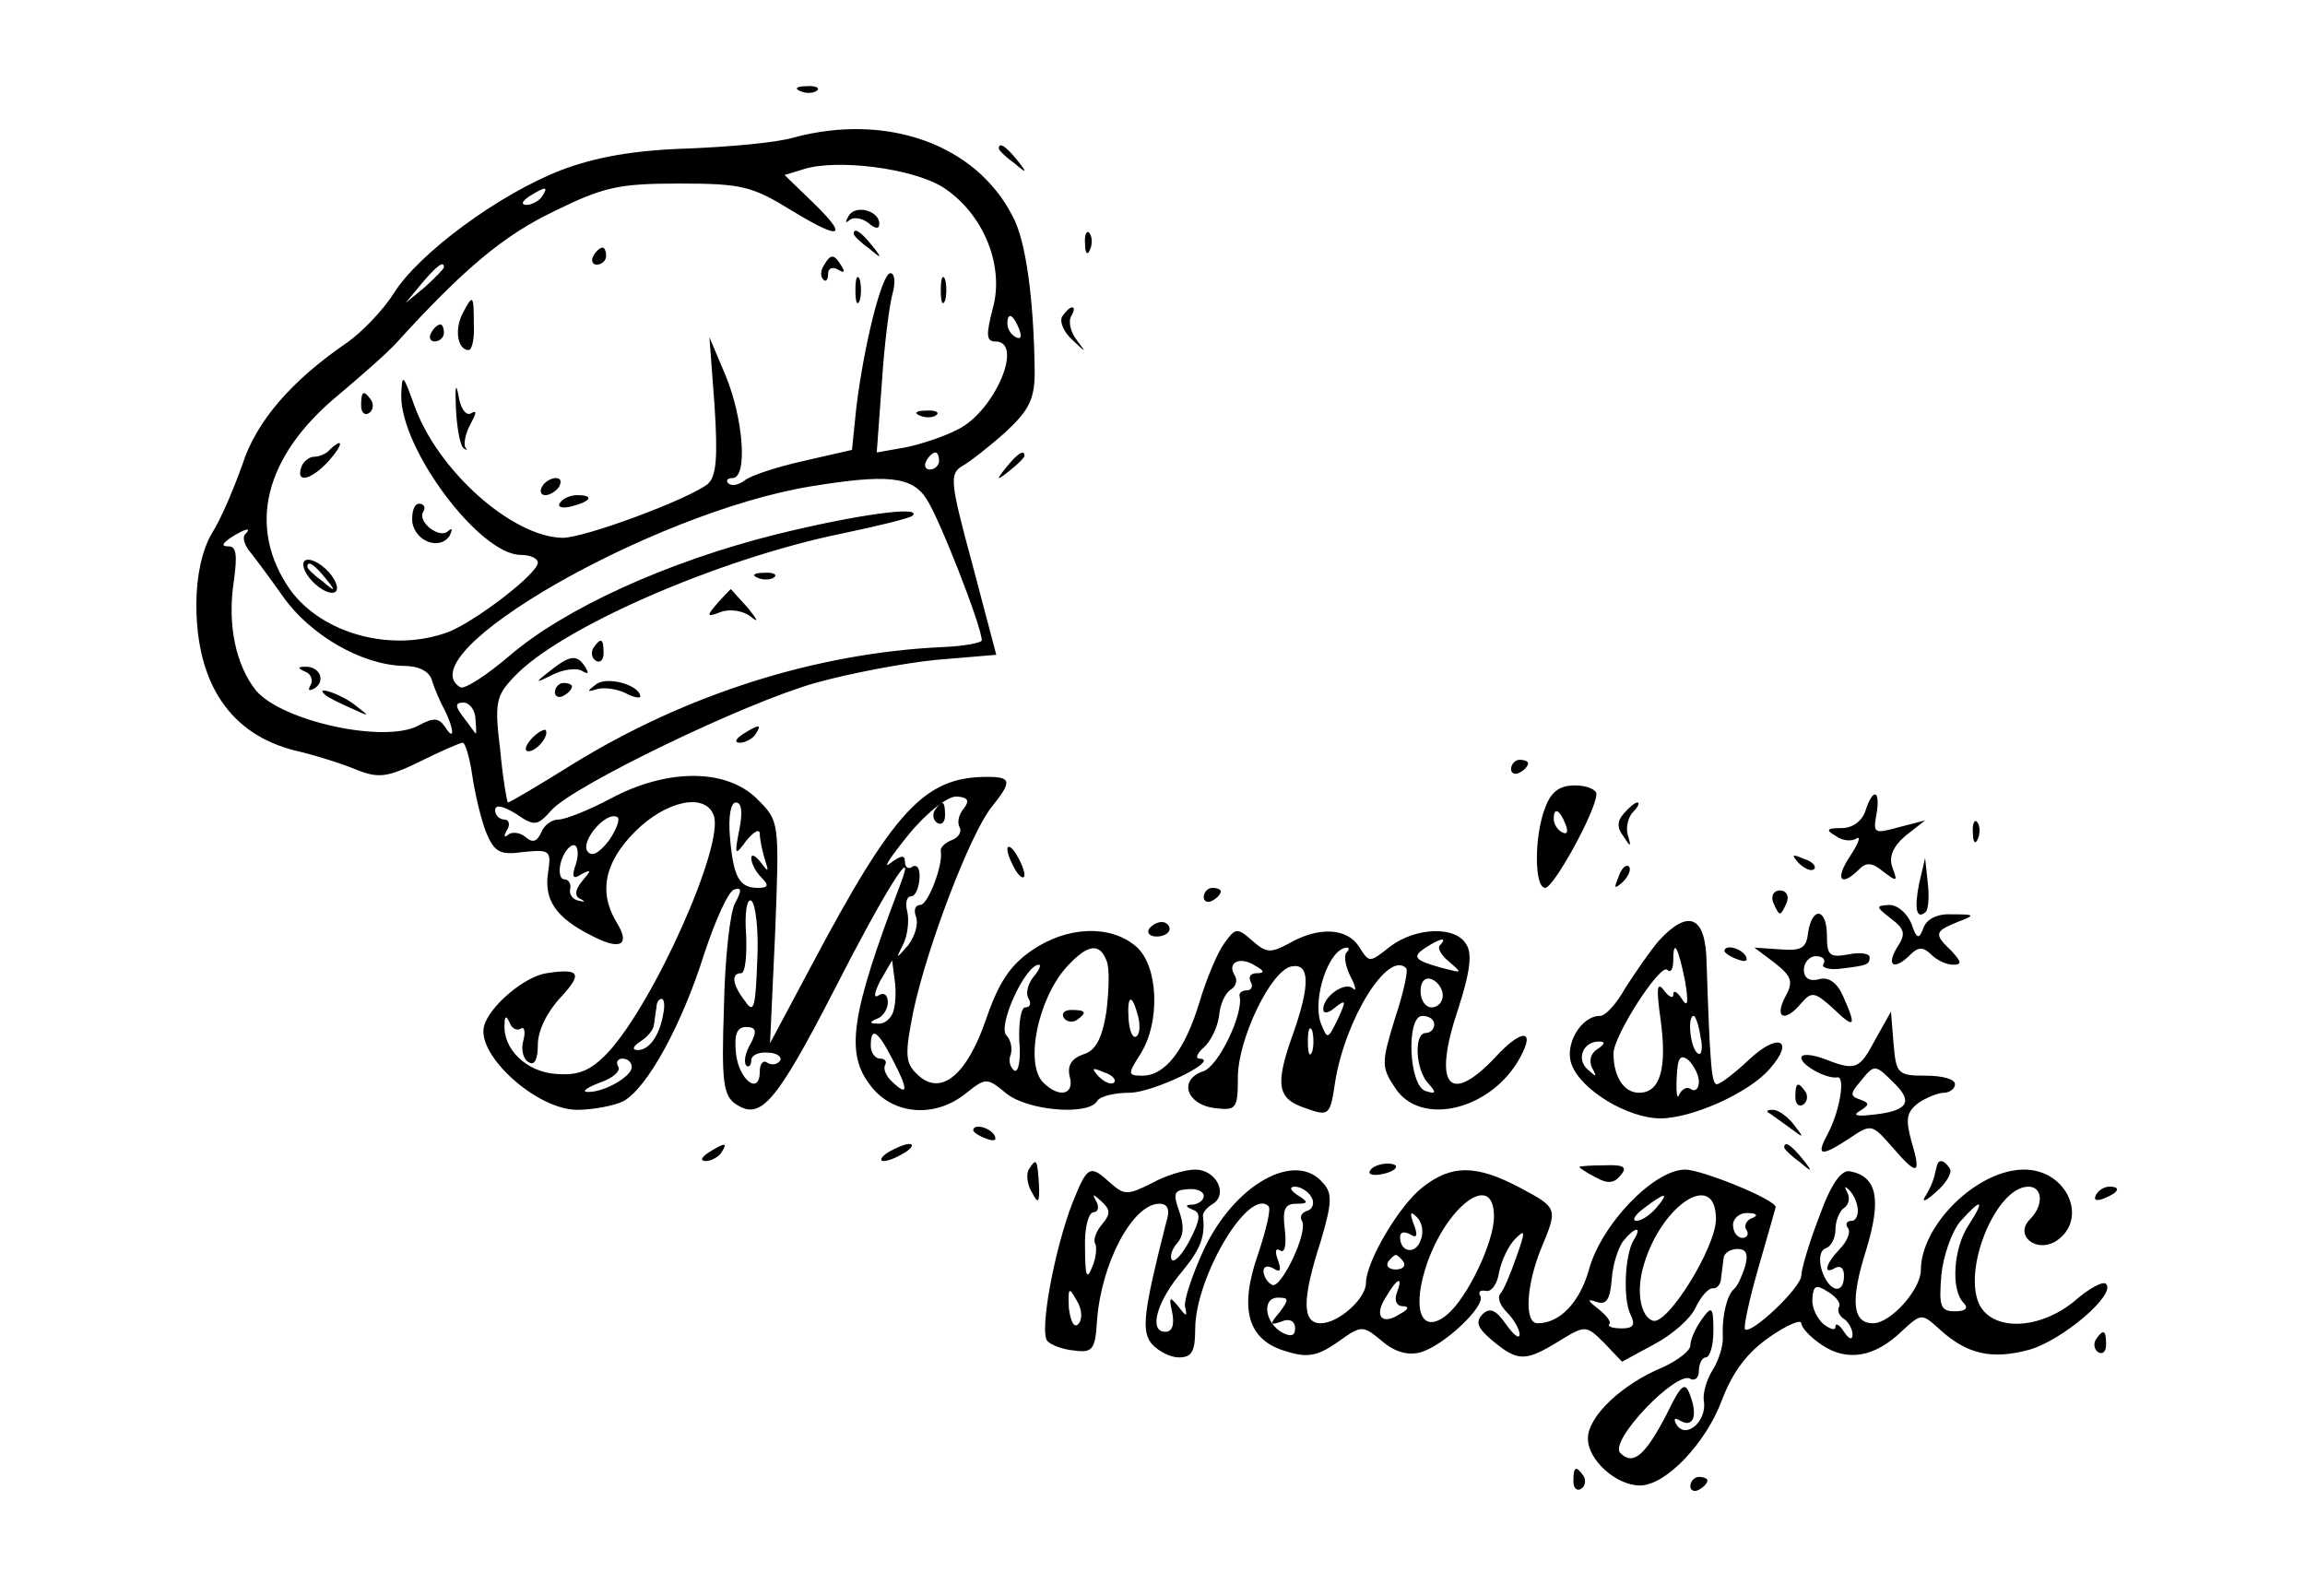 <?xml version="1.0" standalone="no"?>
<!DOCTYPE svg PUBLIC "-//W3C//DTD SVG 20010904//EN"
 "http://www.w3.org/TR/2001/REC-SVG-20010904/DTD/svg10.dtd">
<svg version="1.0" xmlns="http://www.w3.org/2000/svg"
 width="270pt" height="187pt" viewBox="0 0 270 187"
 preserveAspectRatio="xMidYMid meet">
<g transform="translate(0,187) scale(0.1,-0.1)"
fill="#000000" stroke="none">
<path d="M938 1763 c7 -3 16 -2 19 1 4 3 -2 6 -13 5 -11 0 -14 -3 -6 -6z"/>
<path d="M930 1709 c-19 -6 -75 -11 -125 -13 -63 -2 -107 -10 -147 -25 -73
-28 -168 -98 -197 -145 -12 -19 -37 -45 -54 -57 -66 -45 -107 -93 -123 -143
-10 -28 -25 -64 -36 -81 -11 -19 -18 -49 -18 -83 0 -93 40 -152 115 -171 22
-5 54 -15 71 -22 27 -11 37 -10 76 9 24 12 47 22 50 22 3 0 8 -17 11 -37 3
-21 10 -51 16 -67 10 -24 16 -28 44 -24 31 3 33 2 29 -24 -5 -32 9 -53 51 -74
34 -18 46 -11 29 16 -21 35 -14 70 22 106 36 36 82 46 92 19 13 -34 -70 -220
-124 -278 -20 -21 -34 -27 -60 -25 -35 2 -63 29 -61 58 0 10 2 11 6 2 2 -6 8
-10 13 -7 4 3 6 -3 3 -14 -3 -10 0 -22 6 -25 7 -5 11 3 11 20 0 17 11 39 27
56 26 28 22 34 -17 28 -26 -4 -67 -39 -73 -62 -9 -34 62 -98 109 -98 19 0 44
5 54 10 28 15 69 90 95 173 13 39 28 73 35 75 9 3 9 -1 1 -16 -6 -11 -12 -66
-13 -122 -3 -88 -1 -104 15 -114 28 -18 46 2 114 134 58 114 98 178 78 125
-59 -155 -65 -199 -35 -237 26 -34 75 -38 111 -9 24 19 25 19 48 0 25 -20 95
-26 106 -9 3 6 21 10 38 10 28 0 108 39 82 40 -5 0 -3 6 5 13 8 7 16 23 18 37
1 13 7 27 14 31 6 4 8 11 4 17 -9 15 7 22 24 11 11 -6 12 -9 2 -9 -7 0 -10 -4
-7 -10 3 -5 1 -10 -4 -10 -6 0 -10 -3 -9 -7 5 -20 -25 -83 -43 -88 -29 -10
-19 -39 14 -43 25 -3 27 -1 27 36 0 45 39 126 63 130 21 4 22 -21 2 -78 -22
-61 -19 -77 14 -88 28 -10 29 -9 35 31 12 74 62 154 83 133 3 -2 -3 -29 -13
-59 -16 -52 -16 -57 0 -81 30 -47 114 -26 147 36 18 33 1 33 -30 -1 -54 -57
-73 -32 -43 57 13 40 17 64 10 75 -12 23 -60 21 -90 -2 -24 -19 -24 -19 -36 0
-14 22 -47 24 -82 4 -22 -12 -27 -11 -43 3 -18 16 -20 15 -33 -3 -8 -11 -21
-42 -29 -69 -17 -56 -40 -86 -67 -86 -17 0 -17 2 -3 24 25 38 22 106 -5 128
-30 25 -80 23 -121 -5 -25 -17 -39 -37 -54 -81 -23 -67 -54 -91 -81 -64 -14
13 -14 24 -4 74 16 75 66 206 91 238 25 31 24 36 -5 36 -73 0 -109 -39 -206
-222 l-48 -90 6 130 c5 130 5 130 -21 156 -36 36 -105 36 -171 1 -26 -14 -54
-25 -62 -25 -8 0 -17 -7 -20 -15 -5 -11 -10 -13 -19 -5 -6 5 -16 6 -20 2 -5
-4 -5 -1 -1 6 4 6 2 12 -3 12 -6 0 -11 5 -11 11 0 7 9 5 24 -4 22 -15 25 -15
42 4 26 29 227 126 309 149 39 11 102 23 141 27 l71 6 -28 106 c-26 96 -27
106 -12 115 9 5 32 23 51 40 28 26 34 39 34 71 -1 83 -10 153 -26 182 -43 84
-147 121 -256 92z m174 -58 c47 -30 73 -91 59 -142 -8 -31 -8 -39 3 -39 34 0
-1 -82 -44 -103 -15 -8 -42 -17 -61 -21 l-34 -6 6 82 c3 46 9 93 13 106 3 12
2 22 -3 22 -10 0 -31 -84 -40 -158 l-5 -49 -57 -13 c-31 -7 -62 -17 -69 -23
-7 -5 -15 -7 -19 -3 -3 3 -1 6 5 6 18 0 13 69 -8 120 l-19 45 6 -80 c4 -62 2
-83 -8 -92 -23 -18 -144 -63 -170 -63 -59 1 -147 79 -174 156 -13 36 -14 37
-15 11 -1 -63 92 -187 140 -187 11 0 20 -4 20 -9 0 -13 -72 -68 -104 -81 -66
-25 -148 -3 -186 49 -51 73 -31 156 56 228 25 21 56 48 68 61 80 88 126 126
184 154 59 29 76 33 148 33 73 0 85 -3 132 -32 59 -36 67 -31 21 13 l-30 29
23 7 c39 12 126 1 162 -21z m-469 -11 c-3 -5 -12 -10 -18 -10 -7 0 -6 4 3 10
19 12 23 12 15 0z m-115 -83 c0 -2 -10 -12 -22 -23 l-23 -19 19 23 c18 21 26
27 26 19z m674 -73 c3 -8 2 -12 -4 -9 -6 3 -10 10 -10 16 0 14 7 11 14 -7z
m-94 -154 c0 -5 -5 -10 -11 -10 -5 0 -7 5 -4 10 3 6 8 10 11 10 2 0 4 -4 4
-10z m-15 -44 c15 -22 65 -150 65 -166 0 -3 -21 -7 -47 -8 -147 -7 -299 -55
-432 -137 -40 -25 -74 -45 -76 -45 -1 0 -6 28 -9 61 -7 56 -5 64 16 86 53 57
238 138 384 168 43 9 80 18 83 21 12 12 -67 1 -160 -22 -128 -32 -248 -87
-312 -142 -27 -23 -53 -40 -58 -37 -63 39 224 204 409 235 91 15 120 12 137
-14z m-798 -42 c-3 -3 -1 -11 4 -18 5 -6 23 -30 40 -54 32 -46 93 -81 142 -82
17 0 30 -6 33 -17 3 -10 10 -26 15 -35 11 -22 12 -38 0 -19 -7 10 -13 11 -31
1 -40 -21 -159 5 -190 41 -24 30 -34 78 -26 129 4 29 3 40 -6 40 -9 0 -8 3 2
10 17 11 26 13 17 4z m270 -217 c1 -11 1 -18 0 -16 -2 2 -8 11 -15 20 -9 12
-9 16 1 16 7 0 14 -9 14 -20z m572 -104 c-6 -7 -8 -16 -5 -22 3 -5 -1 -12 -9
-15 -8 -3 -14 -9 -13 -13 3 -16 -15 -63 -24 -63 -6 0 -8 -6 -5 -14 3 -8 -1
-22 -9 -33 -15 -17 -15 -17 -6 1 5 10 7 27 5 37 -3 11 -1 19 4 19 5 0 9 9 10
20 1 11 -2 18 -8 15 -5 -4 -9 -1 -9 6 0 8 -5 7 -17 -2 -10 -8 0 7 21 33 22 27
47 46 57 45 13 -1 15 -5 8 -14z m-263 -25 c-6 -30 -5 -31 8 -13 9 11 16 15 16
8 0 -6 3 -20 6 -30 5 -15 4 -15 -5 -3 -6 8 -11 10 -11 5 0 -6 5 -16 12 -23 9
-9 8 -12 -4 -12 -22 0 -29 12 -33 60 -2 24 1 40 7 40 7 0 8 -12 4 -32z m-153
-13 c-12 -15 -20 -19 -25 -12 -8 12 22 47 35 40 4 -2 -1 -15 -10 -28z m-38
-26 c-6 -16 -4 -20 6 -13 12 6 12 5 1 -8 -9 -11 -9 -18 -2 -21 6 -3 5 -4 -2
-2 -7 1 -12 8 -10 14 1 6 -2 11 -7 11 -5 0 -7 9 -4 20 3 11 10 20 15 20 5 0 6
-10 3 -21z m212 -115 c-2 -54 -4 -62 -14 -47 -15 19 -17 33 -5 33 5 0 7 20 6
45 -2 26 1 43 6 40 5 -3 9 -35 7 -71z m800 19 c-4 -3 1 -12 11 -20 15 -13 15
-13 -8 -7 -33 9 -37 13 -20 24 17 11 26 13 17 3z m-391 -18 c4 -8 3 -35 0 -60
-5 -32 -13 -46 -27 -50 -14 -5 -19 -13 -16 -26 6 -21 -12 -26 -31 -7 -22 22
-6 99 28 136 24 26 38 28 46 7z m281 9 c-3 -4 -1 -16 5 -28 6 -11 7 -18 3 -14
-9 9 -35 -9 -35 -24 0 -6 6 -5 14 2 13 10 13 8 3 -14 -12 -24 -12 -24 -20 -4
-10 29 10 88 31 88 3 0 2 -3 -1 -6z m-531 -70 c-3 -8 -11 -14 -18 -13 -10 0
-10 2 0 6 6 2 12 11 12 19 0 9 -5 12 -11 8 -6 -4 -5 3 2 17 l14 24 3 -23 c2
-13 1 -30 -2 -38z m164 41 c-6 -8 -9 -19 -5 -25 3 -5 2 -10 -4 -10 -5 0 -8
-18 -7 -40 2 -21 -1 -37 -6 -34 -5 4 -7 12 -4 19 2 7 0 17 -5 22 -11 11 22 83
38 83 3 0 0 -7 -7 -15z m480 -21 c0 -8 -6 -14 -13 -14 -7 0 -13 8 -13 19 0 11
5 17 13 14 7 -3 13 -11 13 -19z m-913 -21 c-4 -25 -16 -43 -30 -43 -7 0 -6 4
3 10 8 5 16 14 16 20 1 5 2 15 3 20 0 6 3 10 6 10 3 0 4 -8 2 -17z m556 -3 c3
-11 2 -22 -2 -24 -4 -3 -8 6 -9 20 -2 29 4 31 11 4z m347 -10 c0 -5 -4 -10
-10 -10 -14 0 -12 -43 3 -59 10 -11 9 -13 -3 -9 -20 6 -23 88 -4 88 8 0 14 -4
14 -10z m-801 -23 c-6 -10 -8 -21 -5 -25 3 -3 6 0 6 6 0 6 9 10 19 9 11 0 17
-5 15 -9 -3 -5 -10 -6 -15 -3 -5 4 -9 -1 -9 -10 0 -29 -25 -10 -28 22 -2 21 1
30 12 30 12 0 13 -5 5 -20z m658 -9 c-3 -7 -5 -2 -5 12 0 14 2 19 5 13 2 -7 2
-19 0 -25z m-492 -8 c19 -36 19 -45 1 -28 -8 7 -12 16 -9 21 2 4 -1 7 -6 7 -6
0 -11 7 -11 15 0 23 8 18 25 -15z m-305 -10 c0 -11 -33 -30 -52 -29 -7 0 -1 5
15 11 15 5 25 14 21 19 -3 5 0 9 5 9 6 0 11 -4 11 -10z m565 -18 c-3 -3 -11 0
-18 7 -9 10 -8 11 6 5 10 -3 15 -9 12 -12z"/>
<path d="M994 1617 c-4 -7 -4 -9 1 -5 4 4 14 3 22 -3 8 -7 13 -8 13 -1 0 15
-28 23 -36 9z"/>
<path d="M1000 1596 c0 -2 8 -10 18 -17 15 -13 16 -12 3 4 -13 16 -21 21 -21
13z"/>
<path d="M695 1570 c-3 -5 -1 -10 4 -10 6 0 11 5 11 10 0 6 -2 10 -4 10 -3 0
-8 -4 -11 -10z"/>
<path d="M965 1559 c-4 -6 -4 -13 -1 -16 3 -4 6 -1 6 6 0 7 5 9 12 5 7 -4 8
-3 4 4 -9 15 -13 15 -21 1z"/>
<path d="M1002 1530 c0 -14 2 -19 5 -12 2 6 2 18 0 25 -3 6 -5 1 -5 -13z"/>
<path d="M1102 1530 c0 -14 2 -19 5 -12 2 6 2 18 0 25 -3 6 -5 1 -5 -13z"/>
<path d="M542 1503 c-10 -19 -6 -43 7 -43 4 0 7 14 6 30 0 35 -1 36 -13 13z"/>
<path d="M505 1480 c-3 -5 -1 -10 4 -10 6 0 11 5 11 10 0 6 -2 10 -4 10 -3 0
-8 -4 -11 -10z"/>
<path d="M534 1393 c1 -24 5 -45 9 -48 4 -3 5 -2 2 1 -2 4 0 16 6 27 7 13 8
17 1 13 -6 -4 -13 6 -15 21 -3 16 -4 9 -3 -14z"/>
<path d="M423 1395 c0 -8 4 -12 9 -9 5 3 6 10 3 15 -9 13 -12 11 -12 -6z"/>
<path d="M1078 1383 c7 -3 16 -2 19 1 4 3 -2 6 -13 5 -11 0 -14 -3 -6 -6z"/>
<path d="M386 1343 c-4 -5 -13 -8 -18 -8 -6 0 -13 -6 -15 -12 -7 -20 12 -15
32 7 17 19 18 29 1 13z"/>
<path d="M635 1300 c-3 -5 -2 -10 4 -10 5 0 13 5 16 10 3 6 2 10 -4 10 -5 0
-13 -4 -16 -10z"/>
<path d="M656 1281 c-4 -5 3 -7 14 -4 23 6 26 13 6 13 -8 0 -17 -4 -20 -9z"/>
<path d="M483 1258 c4 -23 33 -33 44 -15 3 7 3 9 -2 5 -10 -10 -37 11 -29 23
3 5 0 9 -5 9 -6 0 -9 -10 -8 -22z"/>
<path d="M356 1212 c-3 -5 3 -17 13 -26 11 -10 22 -13 25 -8 3 5 -3 17 -13 26
-11 10 -22 13 -25 8z m25 -19 c13 -16 12 -17 -3 -4 -10 7 -18 15 -18 17 0 8 8
3 21 -13z"/>
<path d="M888 1193 c7 -3 16 -2 19 1 4 3 -2 6 -13 5 -11 0 -14 -3 -6 -6z"/>
<path d="M840 1163 c-13 -15 -12 -16 4 -10 10 4 26 2 35 -5 10 -8 9 -5 -3 10
-11 12 -20 22 -20 22 -1 -1 -8 -8 -16 -17z"/>
<path d="M695 1111 c-3 -5 -2 -12 3 -15 5 -3 9 1 9 9 0 17 -3 19 -12 6z"/>
<path d="M644 1084 c-18 -14 -18 -15 4 -4 12 6 28 8 34 4 7 -4 8 -3 4 4 -10
16 -18 15 -42 -4z"/>
<path d="M699 1069 c-12 -9 -12 -10 1 -6 8 2 23 0 33 -5 9 -5 17 -6 17 -4 0
13 -37 24 -51 15z"/>
<path d="M650 1059 c0 -5 5 -7 10 -4 6 3 10 8 10 11 0 2 -4 4 -10 4 -5 0 -10
-5 -10 -11z"/>
<path d="M622 1004 c-7 -8 -8 -14 -3 -14 10 0 25 19 20 25 -2 1 -10 -3 -17
-11z"/>
<path d="M358 1083 c6 -2 9 -10 6 -15 -4 -7 -2 -8 5 -4 13 9 5 26 -12 25 -9 0
-8 -2 1 -6z"/>
<path d="M381 1056 c2 -2 15 -9 29 -15 24 -11 24 -11 6 3 -16 13 -49 24 -35
12z"/>
<path d="M1095 921 c-3 -5 -2 -12 3 -15 5 -3 9 1 9 9 0 17 -3 19 -12 6z"/>
<path d="M1246 678 c3 -5 10 -6 15 -3 13 9 11 12 -6 12 -8 0 -12 -4 -9 -9z"/>
<path d="M1170 1696 c0 -2 8 -10 18 -17 15 -13 16 -12 3 4 -13 16 -21 21 -21
13z"/>
<path d="M1271 1584 c0 -11 3 -14 6 -6 3 7 2 16 -1 19 -3 4 -6 -2 -5 -13z"/>
<path d="M1244 1499 c-3 -6 2 -18 12 -27 17 -16 17 -16 5 0 -7 9 -10 22 -6 28
3 5 4 10 1 10 -3 0 -8 -5 -12 -11z"/>
<path d="M1179 1323 c-13 -16 -12 -17 4 -4 9 7 17 15 17 17 0 8 -8 3 -21 -13z"/>
<path d="M870 1010 c-9 -6 -10 -10 -3 -10 6 0 15 5 18 10 8 12 4 12 -15 0z"/>
<path d="M1770 969 c0 -5 5 -7 10 -4 6 3 10 8 10 11 0 2 -4 4 -10 4 -5 0 -10
-5 -10 -11z"/>
<path d="M1810 924 c-13 -33 -13 -94 0 -94 10 0 60 91 60 110 0 5 -11 10 -25
10 -18 0 -28 -7 -35 -26z m24 -20 c3 -8 2 -12 -4 -9 -6 3 -10 10 -10 16 0 14
7 11 14 -7z"/>
<path d="M2185 920 c-4 -12 -15 -20 -28 -20 -17 0 -19 -2 -7 -9 8 -6 19 -7 25
-3 5 3 2 -6 -8 -21 -18 -27 -11 -37 11 -15 8 8 15 8 28 -3 16 -12 17 -12 11 4
-5 13 0 25 15 38 l23 18 -31 -8 c-29 -8 -30 -7 -26 15 5 29 -4 32 -13 4z"/>
<path d="M1902 917 c-8 -9 -8 -17 0 -27 8 -13 9 -12 5 1 -3 9 0 22 6 28 6 6 8
11 5 11 -3 0 -10 -6 -16 -13z"/>
<path d="M2311 894 c0 -11 3 -14 6 -6 3 7 2 16 -1 19 -3 4 -6 -2 -5 -13z"/>
<path d="M1180 875 c0 -5 5 -17 10 -25 5 -8 10 -10 10 -5 0 6 -5 17 -10 25 -5
8 -10 11 -10 5z"/>
<path d="M2107 859 c7 -7 15 -10 18 -7 3 3 -2 9 -12 12 -14 6 -15 5 -6 -5z"/>
<path d="M1896 843 c-6 -14 -5 -15 5 -6 7 7 10 15 7 18 -3 3 -9 -2 -12 -12z"/>
<path d="M2248 835 c-6 -30 -3 -43 8 -33 3 4 4 19 2 35 l-3 28 -7 -30z"/>
<path d="M1410 819 c0 -5 5 -7 10 -4 6 3 10 8 10 11 0 2 -4 4 -10 4 -5 0 -10
-5 -10 -11z"/>
<path d="M2077 813 c3 -7 6 -13 8 -13 2 0 5 6 8 13 3 8 -1 14 -8 14 -7 0 -11
-6 -8 -14z"/>
<path d="M2215 794 c16 -12 18 -18 7 -34 -13 -22 -3 -27 16 -8 9 9 15 9 24 0
7 -7 18 -12 26 -12 10 0 10 3 -2 16 -21 20 -20 23 7 34 21 8 21 9 -6 9 -17 1
-30 -5 -34 -16 -5 -14 -8 -13 -14 5 -5 12 -16 22 -26 22 -16 -1 -16 -2 2 -16z"/>
<path d="M2118 778 c-2 -19 -8 -22 -33 -20 l-30 2 24 -18 c20 -16 22 -22 12
-40 -13 -25 0 -30 19 -7 12 14 16 13 37 -6 26 -25 28 -22 12 14 -7 16 -17 23
-28 20 -11 -3 -18 1 -18 11 0 9 7 16 14 16 8 0 12 -4 9 -9 -3 -4 5 -7 17 -6
35 4 37 5 37 14 0 4 -11 6 -25 3 -22 -4 -25 -1 -25 22 0 32 -17 35 -22 4z"/>
<path d="M1346 782 c-3 -5 1 -9 9 -9 8 0 15 4 15 9 0 4 -4 8 -9 8 -6 0 -12 -4
-15 -8z"/>
<path d="M1943 768 c-11 -13 -28 -38 -39 -55 -10 -18 -23 -33 -30 -33 -22 0
-42 -34 -33 -57 11 -30 66 -63 104 -63 37 0 104 30 128 58 30 34 10 43 -24 11
-17 -16 -34 -29 -38 -29 -6 0 -8 21 -12 143 -1 54 -21 63 -56 25z m31 -48 c4
-25 3 -31 -4 -20 -5 8 -10 11 -10 5 0 -5 -5 -3 -11 5 -8 11 -9 2 -4 -33 8 -58
0 -87 -25 -87 -18 0 -30 19 -30 46 0 21 55 106 63 98 4 -4 7 1 7 11 0 27 6 15
14 -25z m18 -65 c3 -13 1 -22 -3 -19 -9 5 -13 44 -5 44 2 0 6 -11 8 -25z
m-121 -14 c-8 -5 -10 -14 -6 -22 6 -11 5 -11 -5 -2 -14 12 -6 33 13 33 8 0 7
-3 -2 -9z m119 -38 c0 -8 -4 -12 -9 -9 -5 4 -11 0 -14 -6 -2 -7 -4 1 -3 19 1
24 4 29 14 21 6 -6 12 -17 12 -25z"/>
<path d="M2020 756 c0 -2 7 -7 16 -10 8 -3 12 -2 9 4 -6 10 -25 14 -25 6z"/>
<path d="M2197 653 c-19 -36 -23 -38 -61 -23 -14 5 -26 6 -26 1 0 -9 30 -25
42 -23 10 2 3 -40 -11 -66 -14 -26 -9 -28 26 -5 25 17 26 16 49 -10 30 -35 35
-34 23 6 -7 26 -6 34 8 45 9 6 23 12 30 12 7 0 13 5 13 10 0 6 -15 10 -34 10
-33 0 -35 2 -38 38 l-3 37 -18 -32z m23 -53 c22 -22 13 -32 -29 -36 -17 -2
-21 0 -12 5 11 7 11 9 0 13 -12 4 -12 7 0 21 17 21 17 21 41 -3z"/>
<path d="M2103 585 c0 -8 4 -12 9 -9 5 3 6 10 3 15 -9 13 -12 11 -12 -6z"/>
<path d="M2071 567 c2 -1 13 -9 24 -17 19 -14 19 -14 6 3 -7 9 -18 17 -24 17
-6 0 -8 -1 -6 -3z"/>
<path d="M1140 546 c0 -2 7 -7 16 -10 8 -3 12 -2 9 4 -6 10 -25 14 -25 6z"/>
<path d="M830 520 c-9 -6 -10 -10 -3 -10 6 0 15 5 18 10 8 12 4 12 -15 0z"/>
<path d="M1040 520 c-8 -5 -10 -10 -5 -10 6 0 17 5 25 10 8 5 11 10 5 10 -5 0
-17 -5 -25 -10z"/>
<path d="M2090 526 c0 -2 8 -10 18 -17 15 -13 16 -12 3 4 -13 16 -21 21 -21
13z"/>
<path d="M1205 500 c-3 -5 -2 -18 4 -27 7 -14 9 -12 8 10 -2 30 -3 31 -12 17z"/>
<path d="M1605 499 c-3 -4 2 -6 10 -5 21 3 28 13 10 13 -9 0 -18 -4 -20 -8z"/>
<path d="M1850 503 c0 -1 9 -7 19 -12 14 -8 22 -7 29 2 9 10 4 13 -19 12 -16
0 -29 -1 -29 -2z"/>
<path d="M2269 505 c-1 -3 -2 -8 -3 -12 -1 -5 -5 -15 -10 -23 -6 -9 -1 -8 12
4 12 10 19 23 16 27 -6 10 -13 12 -15 4z"/>
<path d="M1257 463 c-22 -56 -40 -154 -30 -164 5 -5 19 -10 32 -11 21 -3 24 2
26 35 5 68 42 137 73 137 10 0 13 -7 8 -22 -27 -106 -29 -127 -17 -142 8 -9
22 -16 32 -16 15 0 19 7 19 33 0 61 63 167 86 144 3 -3 -3 -28 -12 -55 -23
-65 -13 -102 33 -115 25 -8 37 -5 60 11 28 20 29 20 52 1 15 -13 31 -17 45
-13 28 8 77 55 70 66 -3 5 0 7 6 6 7 -2 14 8 16 22 3 14 11 31 19 39 12 12 12
9 1 -22 -7 -20 -15 -39 -19 -43 -3 -4 0 -13 8 -21 8 -8 15 -20 15 -26 0 -6 -7
-1 -16 12 -12 17 -19 20 -28 11 -8 -9 -5 -16 13 -31 29 -24 38 -24 77 0 31 19
32 19 53 -2 l21 -22 37 20 c21 11 43 30 49 43 6 13 15 23 20 23 5 -1 10 5 10
12 1 6 2 17 3 23 0 6 8 11 16 11 11 0 13 -6 9 -21 -4 -12 -9 -23 -13 -26 -8
-7 -14 -31 -13 -55 1 -11 -5 -29 -12 -40 -7 -11 -12 -28 -10 -37 3 -23 -21
-44 -32 -27 -4 7 -3 9 4 5 15 -9 21 5 12 29 -6 17 -10 15 -28 -22 -25 -48 -39
-60 -54 -45 -14 14 66 97 82 87 5 -3 10 1 10 9 0 9 4 16 8 16 5 0 9 14 9 31 0
29 -2 30 -14 13 -7 -10 -13 -23 -13 -30 0 -6 -14 -17 -31 -25 -49 -20 -89 -58
-89 -84 0 -25 33 -55 61 -55 30 0 77 49 96 100 13 34 30 56 56 74 20 14 37 21
37 16 0 -5 11 -17 25 -26 29 -19 61 -14 93 17 23 21 23 21 45 1 31 -28 60 -35
104 -23 39 11 102 65 90 77 -3 4 -20 -5 -37 -20 -40 -33 -94 -36 -111 -5 -21
41 19 139 57 139 17 0 18 -22 2 -38 -19 -19 7 -40 30 -26 39 25 14 84 -37 84
-55 0 -121 -65 -121 -118 0 -22 -35 -62 -56 -62 -24 0 -27 26 -8 86 18 59 13
86 -19 92 -10 2 -22 -14 -36 -53 -12 -31 -21 -62 -21 -69 0 -14 -59 -70 -66
-63 -2 2 5 35 16 73 11 38 20 70 20 70 0 9 -87 44 -106 44 -37 0 -99 -65 -113
-118 -11 -38 -34 -62 -60 -62 -16 0 -13 45 4 87 20 48 20 48 -25 72 -51 27
-80 27 -114 0 -27 -21 -66 -87 -66 -112 0 -18 -32 -47 -53 -47 -22 0 -22 28 0
96 13 44 14 56 3 68 -32 39 -104 -1 -140 -78 -13 -28 -23 -58 -22 -66 3 -13 2
-13 -8 0 -10 12 -11 11 -7 -7 3 -15 0 -23 -8 -23 -20 0 -10 36 20 71 22 27 27
41 24 65 0 4 5 10 12 14 18 12 3 40 -21 40 -12 0 -35 -7 -51 -16 -28 -14 -32
-14 -48 0 -24 22 -27 21 -44 -21z m153 6 c0 -5 -6 -9 -12 -10 -10 0 -10 -2 -1
-6 10 -3 9 -12 -3 -35 -8 -16 -18 -27 -21 -24 -3 3 -1 12 6 20 8 9 8 21 2 38
-7 20 -6 24 10 25 10 1 19 -2 19 -8z m126 -1 c4 -6 2 -14 -4 -16 -7 -2 -10 -7
-7 -12 8 -13 -25 -81 -35 -75 -6 3 -10 11 -10 16 0 6 5 7 12 3 8 -5 9 -2 5 10
-4 10 -3 15 3 11 5 -3 7 7 5 25 -3 23 0 30 13 30 15 0 15 2 2 10 -9 6 -10 10
-3 10 6 0 15 -5 19 -12z m640 -13 c1 -8 -2 -15 -7 -15 -6 0 -8 -4 -4 -9 3 -5
-2 -16 -10 -24 -17 -18 -20 -31 -5 -22 6 3 10 -1 10 -9 0 -24 -18 -19 -26 6
-4 13 -2 24 5 26 6 2 11 12 11 22 0 10 5 22 10 25 6 4 7 12 4 18 -4 7 -3 8 1
4 5 -4 10 -14 11 -22z m-885 -19 c-7 -8 -11 -19 -8 -23 2 -4 1 -17 -4 -28 -6
-15 -8 -9 -8 23 -1 23 4 42 10 42 5 0 7 6 3 13 -5 9 -4 9 6 0 11 -10 11 -15 1
-27z m459 9 c0 -30 -31 -95 -55 -115 -28 -23 -41 2 -26 52 22 73 81 119 81 63z
m190 10 c-7 -8 -17 -15 -23 -15 -6 0 -2 7 9 15 25 19 30 19 14 0z m70 -13 c0
-33 -57 -125 -74 -119 -14 5 -19 32 -12 60 19 74 86 119 86 59z m296 -7 c-18
-27 -21 -76 -6 -91 6 -6 3 -10 -10 -10 -17 0 -19 6 -16 42 2 22 12 51 22 63
25 28 30 27 10 -4z m-642 -18 c-6 -17 -24 -14 -24 4 0 6 5 7 12 3 8 -5 9 -1 4
12 -5 14 -4 16 4 8 6 -6 8 -18 4 -27z m388 26 c-6 -2 -10 -9 -6 -14 3 -5 0 -9
-5 -9 -6 0 -11 7 -11 15 0 8 8 15 18 14 10 0 12 -3 4 -6z m-138 -25 c-11 -17
-13 -70 -4 -88 6 -12 3 -16 -10 -16 -11 0 -17 2 -15 5 3 2 -3 10 -13 18 -13
10 -13 12 -2 8 12 -4 16 3 18 27 1 17 8 38 14 45 13 16 22 17 12 1z m-270 -26
c3 -5 -1 -9 -9 -9 -8 0 -12 4 -9 9 3 4 7 8 9 8 2 0 6 -4 9 -8z m-8 -37 c-3 -8
0 -15 7 -15 8 0 7 -4 -3 -9 -21 -14 -31 -3 -17 19 14 24 21 26 13 5z m518 -16
c-2 -4 0 -10 6 -14 5 -3 10 -12 10 -18 0 -7 -4 -6 -10 3 -5 8 -10 11 -10 6 0
-5 -6 -3 -14 3 -8 7 -14 20 -13 30 1 15 4 17 18 8 10 -6 16 -14 13 -18z m-891
-20 c-5 -5 -9 3 -11 19 -1 24 0 25 9 9 7 -11 7 -23 2 -28z m236 14 c-12 -14
-12 -16 2 -11 9 4 16 1 16 -8 0 -9 -5 -10 -15 -5 -21 12 -24 41 -5 41 13 0 13
-2 2 -17z"/>
<path d="M2455 470 c-3 -6 1 -7 9 -4 18 7 21 14 7 14 -6 0 -13 -4 -16 -10z"/>
<path d="M2455 301 c-3 -5 -2 -12 3 -15 5 -3 9 1 9 9 0 17 -3 19 -12 6z"/>
<path d="M1843 135 c0 -8 4 -12 9 -9 5 3 6 10 3 15 -9 13 -12 11 -12 -6z"/>
<path d="M1980 129 c0 -5 5 -7 10 -4 6 3 10 8 10 11 0 2 -4 4 -10 4 -5 0 -10
-5 -10 -11z"/>
</g>
</svg>
